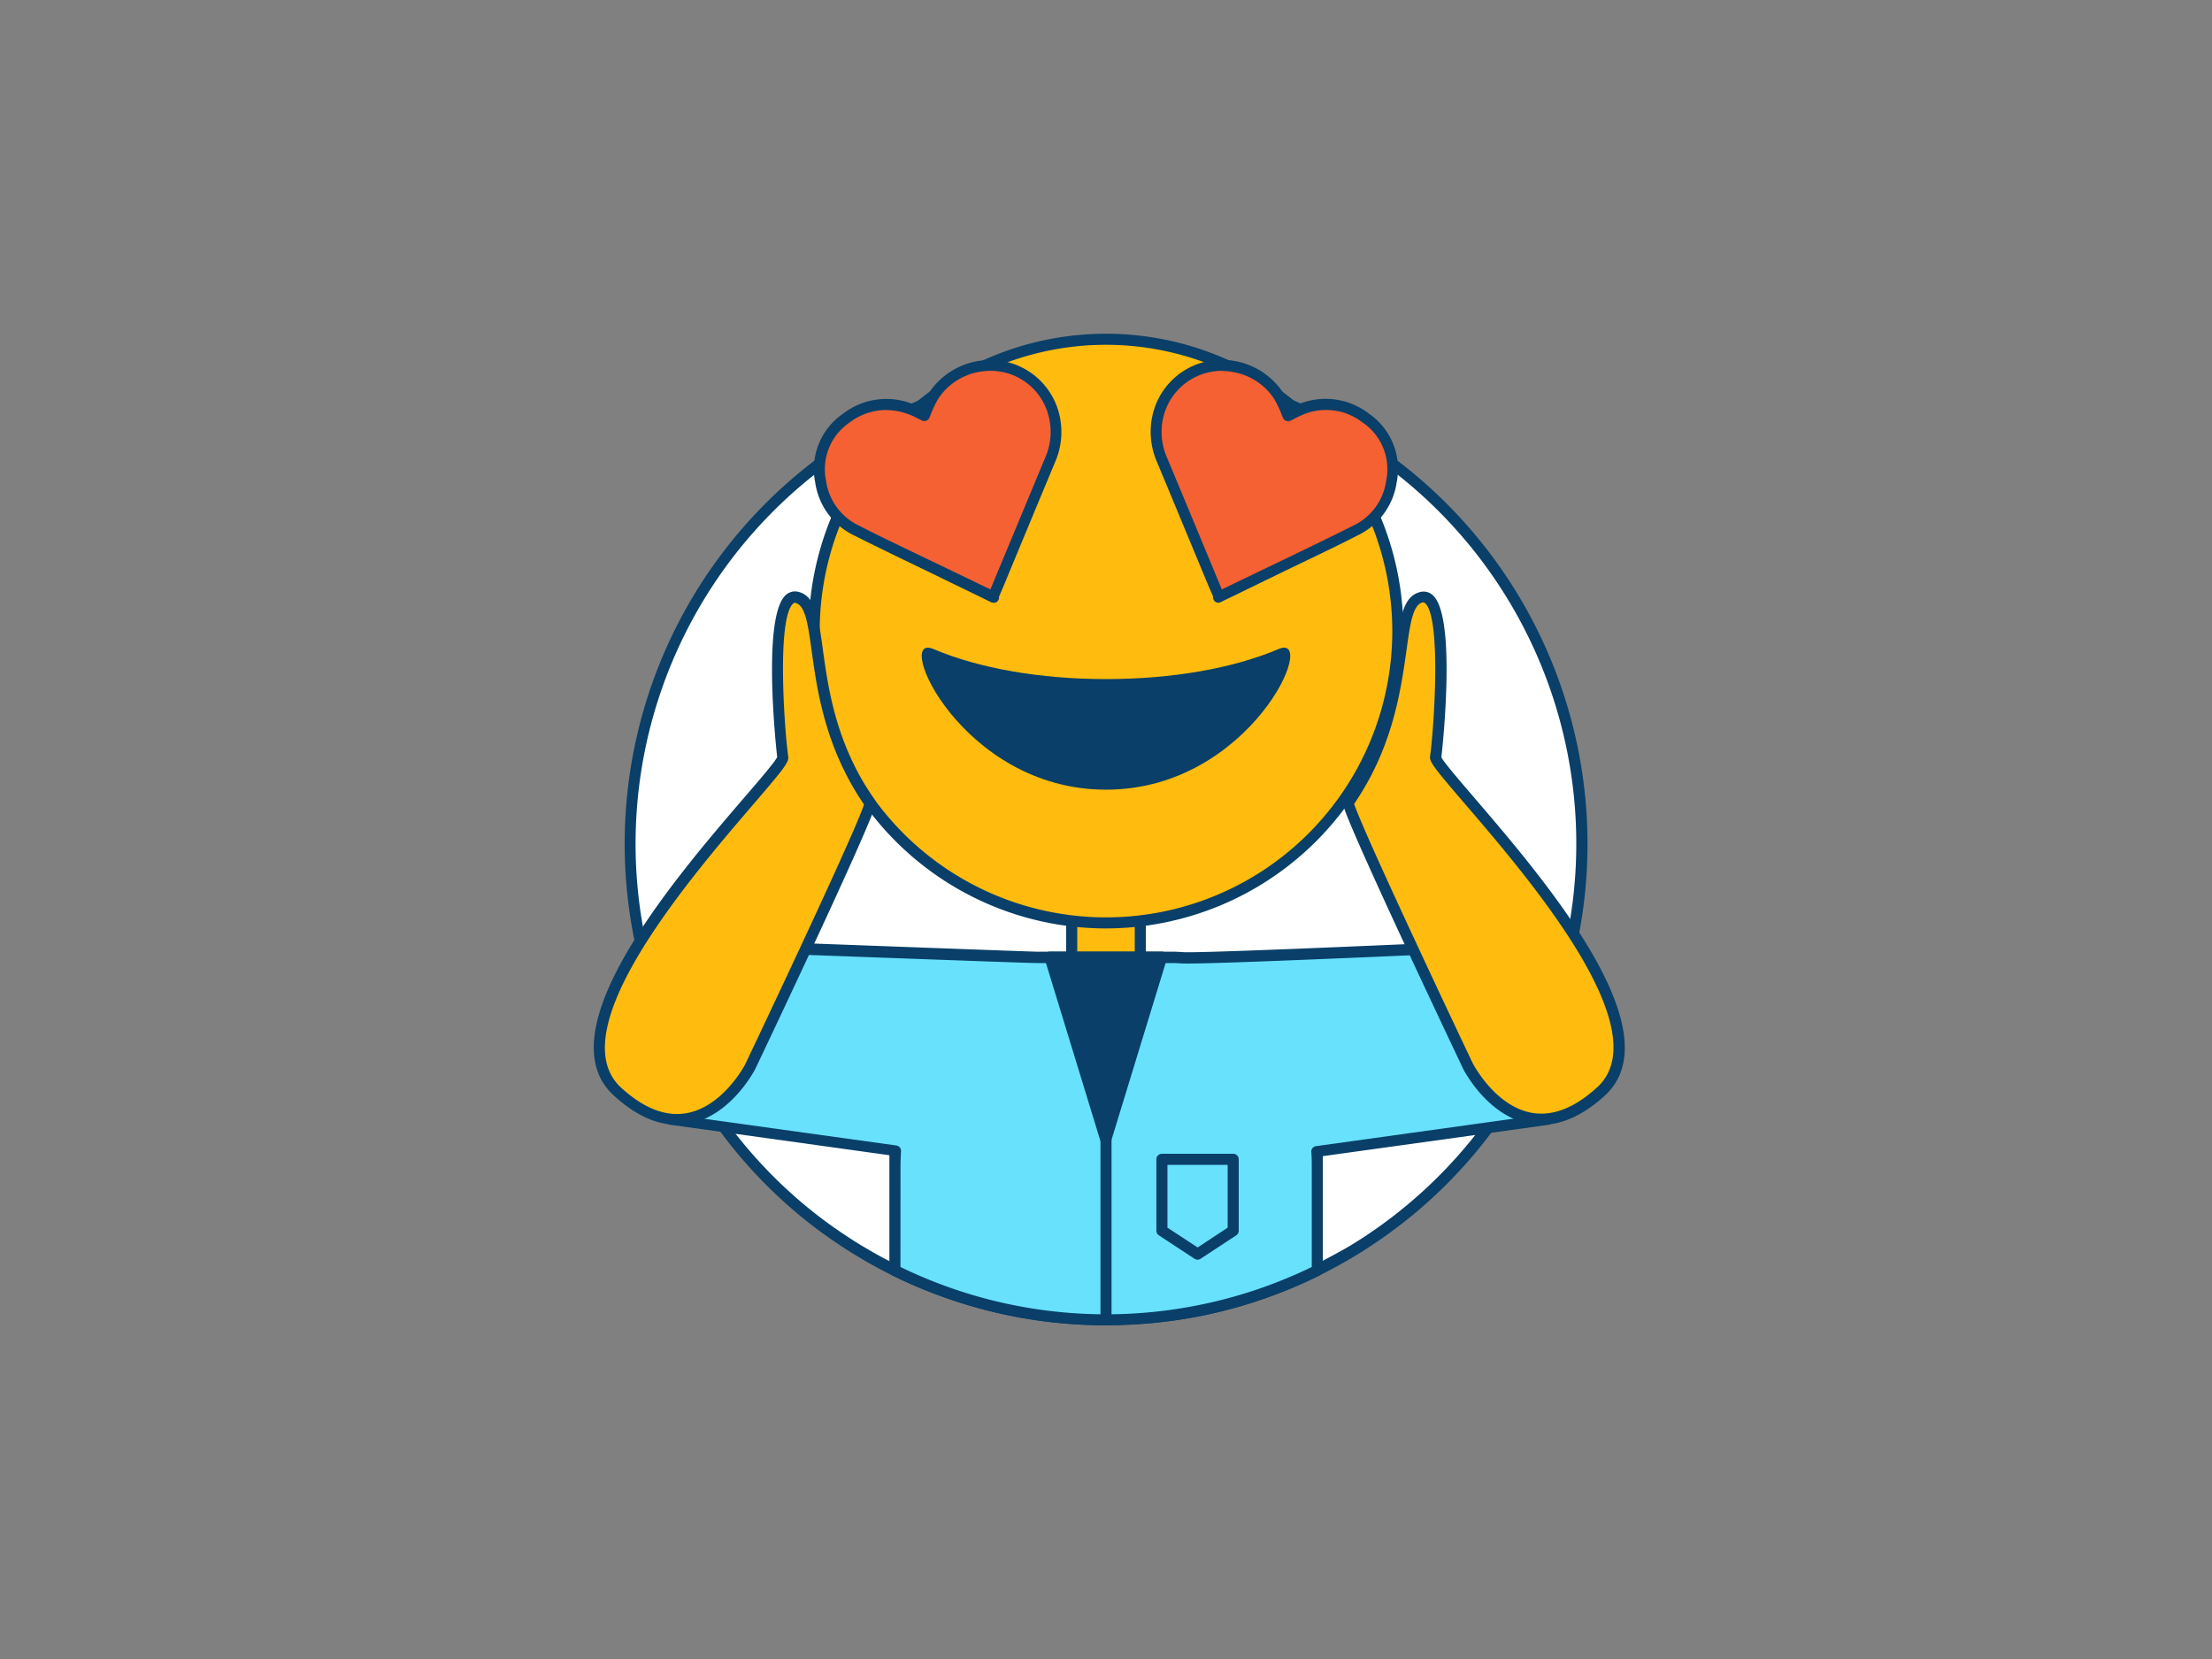 <svg xmlns="http://www.w3.org/2000/svg" viewBox="0 0 400 300"><rect x="0" y="0" width="400" height="300" fill="#808080" stroke="none"/><g id="_284_heart_face_outline" data-name="#284_heart_face_outline"><path d="M286.07,152.58a85.68,85.68,0,0,1-9.87,40,83.15,83.15,0,0,1-7.1,11.27,86.24,86.24,0,0,1-21.66,20.51c-1.19.79-2.4,1.55-3.63,2.26q-2.76,1.65-5.64,3.07a85.56,85.56,0,0,1-9.39,4,86,86,0,0,1-57.56,0,85.56,85.56,0,0,1-9.39-4q-2.88-1.42-5.64-3.07c-1.23-.71-2.44-1.47-3.63-2.26a83.62,83.62,0,0,1-8.15-6.11,85.8,85.8,0,0,1-13.65-14.59,82.4,82.4,0,0,1-6.26-9.78A86.08,86.08,0,0,1,162,75.36h0a86.25,86.25,0,0,1,66.9-3.85s0,0,0,0A86.08,86.08,0,0,1,286.07,152.58Z" fill="#fff"/><path d="M200,239.65a86.56,86.56,0,0,1-29.12-5,86.86,86.86,0,0,1-9.5-4c-2-1-3.88-2-5.7-3.1-1.17-.68-2.38-1.43-3.67-2.29a85.22,85.22,0,0,1-8.25-6.18A86.64,86.64,0,0,1,130,204.29a83.61,83.61,0,0,1-6.34-9.89A87.09,87.09,0,0,1,161.48,74.5l.08,0a87.28,87.28,0,0,1,67.66-3.9l.05,0h0a87.09,87.09,0,0,1,47.81,122.52,83.56,83.56,0,0,1-7.18,11.4A86.8,86.8,0,0,1,248,225.23c-1.29.86-2.5,1.61-3.68,2.3-1.81,1.08-3.73,2.12-5.7,3.1a86.63,86.63,0,0,1-38.61,9ZM162.51,76.21l-.08.05a85.08,85.08,0,0,0-37.05,117.18,81.73,81.73,0,0,0,6.18,9.66,84.75,84.75,0,0,0,13.5,14.43,81.14,81.14,0,0,0,8.05,6c1.26.84,2.43,1.57,3.58,2.23,1.79,1.07,3.67,2.09,5.58,3a85,85,0,0,0,9.29,3.94,85,85,0,0,0,56.89,0,84.63,84.63,0,0,0,9.27-3.94c1.92-1,3.8-2,5.58-3,1.16-.67,2.33-1.4,3.59-2.23a85.15,85.15,0,0,0,21.41-20.28,82.53,82.53,0,0,0,7-11.13A85.1,85.1,0,0,0,228.6,72.45h0a85.27,85.27,0,0,0-66.05,3.77Z" fill="#093f68"/><rect x="193.8" y="162.98" width="12.4" height="16.23" fill="#ffbc0e"/><path d="M206.2,180.22H193.8a1,1,0,0,1-1-1V163a1,1,0,0,1,1-1h12.4a1,1,0,0,1,1,1v16.24A1,1,0,0,1,206.2,180.22Zm-11.4-2h10.4V164H194.8Z" fill="#093f68"/><path d="M269.1,203.89l-31,4.31q.09,1.56.09,3.15v18.38a85.56,85.56,0,0,1-9.39,4,86,86,0,0,1-57.56,0,85.56,85.56,0,0,1-9.39-4V211.35c0-1.12,0-2.22.1-3.31l-31.17-4.34-9.38-1.3,3.12-8.48,8.39-22.82s54.68,2,54.77,2h24.68c.42,0,1.77.09,1.78.09,5.68.14,54.16-2.08,54.16-2.08l7.92,21.52,3.6,9.78Z" fill="#68e1fd"/><path d="M200,239.65a86.56,86.56,0,0,1-29.12-5,86.86,86.86,0,0,1-9.5-4,1,1,0,0,1-.55-.89V211.35c0-.85,0-1.66,0-2.45l-39.64-5.51a1,1,0,0,1-.72-.48,1,1,0,0,1-.08-.86L132,170.75a1,1,0,0,1,1-.65c18.49.68,53.63,2,54.71,2h24.7c.38,0,1.48.07,1.78.09,5.59.14,53.63-2.06,54.11-2.08a1,1,0,0,1,1,.65l11.52,31.3a1,1,0,0,1-.08.86,1,1,0,0,1-.72.48l-10.7,1.49h0l-30.12,4.18c0,.76,0,1.53,0,2.29v18.38a1,1,0,0,1-.55.89,86.56,86.56,0,0,1-22,7.45A87.89,87.89,0,0,1,200,239.65Zm-37.17-10.54a85,85,0,0,0,53.38,7,84.58,84.58,0,0,0,21-7V211.35c0-1,0-2.07-.09-3.09a1,1,0,0,1,.86-1l40.49-5.63-10.84-29.45c-6.31.29-48.15,2.19-53.49,2.05H214c-.27,0-1.3-.08-1.65-.08l-24.68,0c-1.27,0-8.56-.25-54.08-1.93l-10.83,29.45,39.32,5.47a1,1,0,0,1,.86,1c-.07,1-.1,2.1-.1,3.25ZM269.1,203.89h0Z" fill="#093f68"/><polygon points="200 206.07 189.89 173.09 210.11 173.09 200 206.07" fill="#093f68"/><path d="M200,207.07a1,1,0,0,1-1-.71l-10.1-33a1,1,0,0,1,.15-.88,1,1,0,0,1,.8-.41h20.22a1,1,0,0,1,.8.41,1,1,0,0,1,.15.88l-10.1,33A1,1,0,0,1,200,207.07Zm-8.75-33L200,202.66l8.75-28.57Z" fill="#093f68"/><circle cx="200" cy="114.12" r="52.77" fill="#ffbc0e"/><path d="M200,167.89a53.77,53.77,0,1,1,53.77-53.77A53.83,53.83,0,0,1,200,167.89Zm0-105.54a51.77,51.77,0,1,0,51.77,51.77A51.82,51.82,0,0,0,200,62.35Z" fill="#093f68"/><path d="M200,142.8c-26.16,0-38.6-28.58-31.22-25.44,8.25,3.51,19.34,5.44,31.22,5.44s23-1.93,31.22-5.44C238.59,114.22,226.16,142.8,200,142.8Z" fill="#093f68"/><path d="M232.85,75.18c.57-.28,1.08-.54,1.61-.78a11.74,11.74,0,0,1,12.48,1.2,11.22,11.22,0,0,1,4.68,11.46A11.63,11.63,0,0,1,245,96c-5.53,2.78-11.13,5.43-16.7,8.14l-7.19,3.49-.81.4a2.94,2.94,0,0,0-.1-.5q-5.06-12.15-10.12-24.31a12.51,12.51,0,0,1-.62-8.37,11.75,11.75,0,0,1,13.08-8.61A12.25,12.25,0,0,1,231,71.35a15.7,15.7,0,0,1,1.07,2C232.36,73.91,232.58,74.51,232.85,75.18Z" fill="#f56132"/><path d="M220.34,109a1,1,0,0,1-.45-.11,1,1,0,0,1-.53-.7,1.85,1.85,0,0,1,0-.23s0-.07,0-.11l-1-2.31q-4.56-11-9.14-22a13.59,13.59,0,0,1-.67-9,12.82,12.82,0,0,1,14.22-9.34,13.29,13.29,0,0,1,9.08,5.55,12.93,12.93,0,0,1,1,1.92l.1.19c.14.3.27.6.4.91l.66-.31a12.8,12.8,0,0,1,13.49,1.31,12.15,12.15,0,0,1,5.07,12.42,12.65,12.65,0,0,1-7.11,9.65c-3.9,2-7.9,3.89-11.76,5.75l-4.95,2.4-8,3.89A1,1,0,0,1,220.34,109Zm.45-41.94a10.91,10.91,0,0,0-10.33,8,11.53,11.53,0,0,0,.58,7.71q4.59,11,9.15,22l.75,1.82,7-3.38,5-2.4c3.85-1.86,7.84-3.78,11.73-5.74a10.59,10.59,0,0,0,6-8.17,10.19,10.19,0,0,0-4.27-10.5,10.8,10.8,0,0,0-11.49-1.1c-.34.15-.68.32-1,.5l-.55.27a1,1,0,0,1-1.36-.52l-.25-.61c-.16-.42-.32-.81-.5-1.18l-.1-.21a14,14,0,0,0-.89-1.64,11.18,11.18,0,0,0-7.77-4.71A10.06,10.06,0,0,0,220.79,67.07Z" fill="#093f68"/><path d="M167.15,75.18c-.57-.28-1.08-.54-1.61-.78a11.74,11.74,0,0,0-12.48,1.2,11.22,11.22,0,0,0-4.68,11.46A11.63,11.63,0,0,0,155,96c5.53,2.78,11.13,5.43,16.7,8.14l7.19,3.49.81.4a2.94,2.94,0,0,1,.1-.5q5.06-12.15,10.12-24.31a12.51,12.51,0,0,0,.62-8.37,11.75,11.75,0,0,0-13.08-8.61A12.25,12.25,0,0,0,169,71.35a15.7,15.7,0,0,0-1.07,2C167.64,73.91,167.42,74.51,167.15,75.18Z" fill="#f56132"/><path d="M179.66,109a1,1,0,0,1-.43-.1l-8-3.89-4.95-2.4c-3.86-1.86-7.86-3.79-11.76-5.75a12.65,12.65,0,0,1-7.11-9.65,12.15,12.15,0,0,1,5.07-12.42A12.8,12.8,0,0,1,166,73.49l.66.31c.13-.31.26-.61.4-.9l.1-.2a12.93,12.93,0,0,1,1-1.92,13.29,13.29,0,0,1,9.08-5.55,12.84,12.84,0,0,1,14.22,9.34,13.59,13.59,0,0,1-.67,9q-4.59,11-9.14,22l-1,2.35a.32.32,0,0,1,0,.07,1.85,1.85,0,0,1,0,.23,1,1,0,0,1-.53.7A1,1,0,0,1,179.66,109Zm-19.5-34.86a11,11,0,0,0-6.52,2.26,10.19,10.19,0,0,0-4.27,10.5,10.59,10.59,0,0,0,6,8.17c3.89,2,7.88,3.88,11.73,5.74l5,2.4,7,3.38.75-1.82q4.58-11,9.15-22a11.53,11.53,0,0,0,.58-7.71,10.81,10.81,0,0,0-12-7.89,11.18,11.18,0,0,0-7.77,4.71,14,14,0,0,0-.89,1.64l-.1.21c-.18.37-.34.76-.5,1.18l-.25.61a1,1,0,0,1-1.36.52l-.55-.27c-.35-.18-.69-.35-1-.5A12,12,0,0,0,160.16,74.15Z" fill="#093f68"/><path d="M200,239.65a1,1,0,0,1-1-1V206.07a1,1,0,0,1,2,0v32.58A1,1,0,0,1,200,239.65Z" fill="#093f68"/><path d="M216.57,227.79a1,1,0,0,1-.55-.16l-6.46-4.24a1,1,0,0,1-.45-.83V209.64a1,1,0,0,1,1-1H223a1,1,0,0,1,1,1v12.92a1,1,0,0,1-.45.83l-6.46,4.24A1,1,0,0,1,216.57,227.79ZM211.11,222l5.46,3.58L222,222V210.64H211.11Zm11.91.54h0Z" fill="#093f68"/><path d="M135.68,192.87S156.57,149,157.36,145.2c-12.43-17.76-7.55-35.71-13.18-37.19s-3,26.29-2.63,28.92S96,183,111.68,197.37C126.44,210.89,135.68,192.87,135.68,192.87Z" fill="#ffbc0e"/><path d="M122.44,203.4c-3.76,0-7.59-1.77-11.44-5.29-12.69-11.62,11-39.27,23.8-54.13,2.75-3.2,5.36-6.24,5.74-7.08-.26-2.28-2.71-25.49,1.56-29.3a2.45,2.45,0,0,1,2.34-.56c3,.8,3.56,4.59,4.35,10.34,1,7.27,2.38,17.22,9.39,27.25a1,1,0,0,1,.16.78c-.81,3.82-20.9,46.09-21.76,47.89v0c-.18.34-4.45,8.52-12,9.88A11.61,11.61,0,0,1,122.44,203.4ZM143.76,109a.45.45,0,0,0-.33.15c-3,2.64-1.59,22.8-.89,27.69.14,1-.81,2.19-6.22,8.5-11.44,13.32-35.23,41-24,51.35,4.09,3.73,8.07,5.29,11.85,4.6,6.49-1.16,10.41-8.49,10.58-8.82,5.61-11.79,20-42.33,21.49-47-7.06-10.3-8.5-20.77-9.46-27.73-.66-4.78-1.14-8.23-2.88-8.69Zm-8.08,83.92h0Zm4.88-55.82v0Z" fill="#093f68"/><path d="M265.49,192.87S244.61,149,243.81,145.2c12.43-17.76,7.55-35.71,13.18-37.19s3,26.29,2.63,28.92,45.53,46.11,29.87,60.44C274.73,210.89,265.49,192.87,265.49,192.87Z" fill="#ffbc0e"/><path d="M278.73,203.4a11.69,11.69,0,0,1-2.12-.19c-7.56-1.36-11.83-9.54-12-9.88v0c-.85-1.8-20.95-44.07-21.76-47.89a1,1,0,0,1,.16-.78c7-10,8.39-20,9.39-27.25.8-5.75,1.32-9.54,4.36-10.34a2.44,2.44,0,0,1,2.33.56c4.28,3.82,1.82,27,1.56,29.3.38.84,3,3.88,5.74,7.08,12.75,14.86,36.49,42.51,23.8,54.13C286.33,201.63,282.49,203.4,278.73,203.4Zm-12.34-11c.17.33,4.12,7.67,10.59,8.83,3.78.67,7.76-.88,11.84-4.61,11.26-10.31-12.53-38-24-51.36-5.41-6.3-6.36-7.5-6.22-8.49.7-4.89,2.08-25-.89-27.69a.47.47,0,0,0-.5-.13c-1.74.46-2.22,3.91-2.88,8.69-1,7-2.4,17.43-9.46,27.73C246.42,150.09,260.78,180.63,266.39,192.42Zm-5.78-55.37v0Zm0-.23Z" fill="#093f68"/></g></svg>